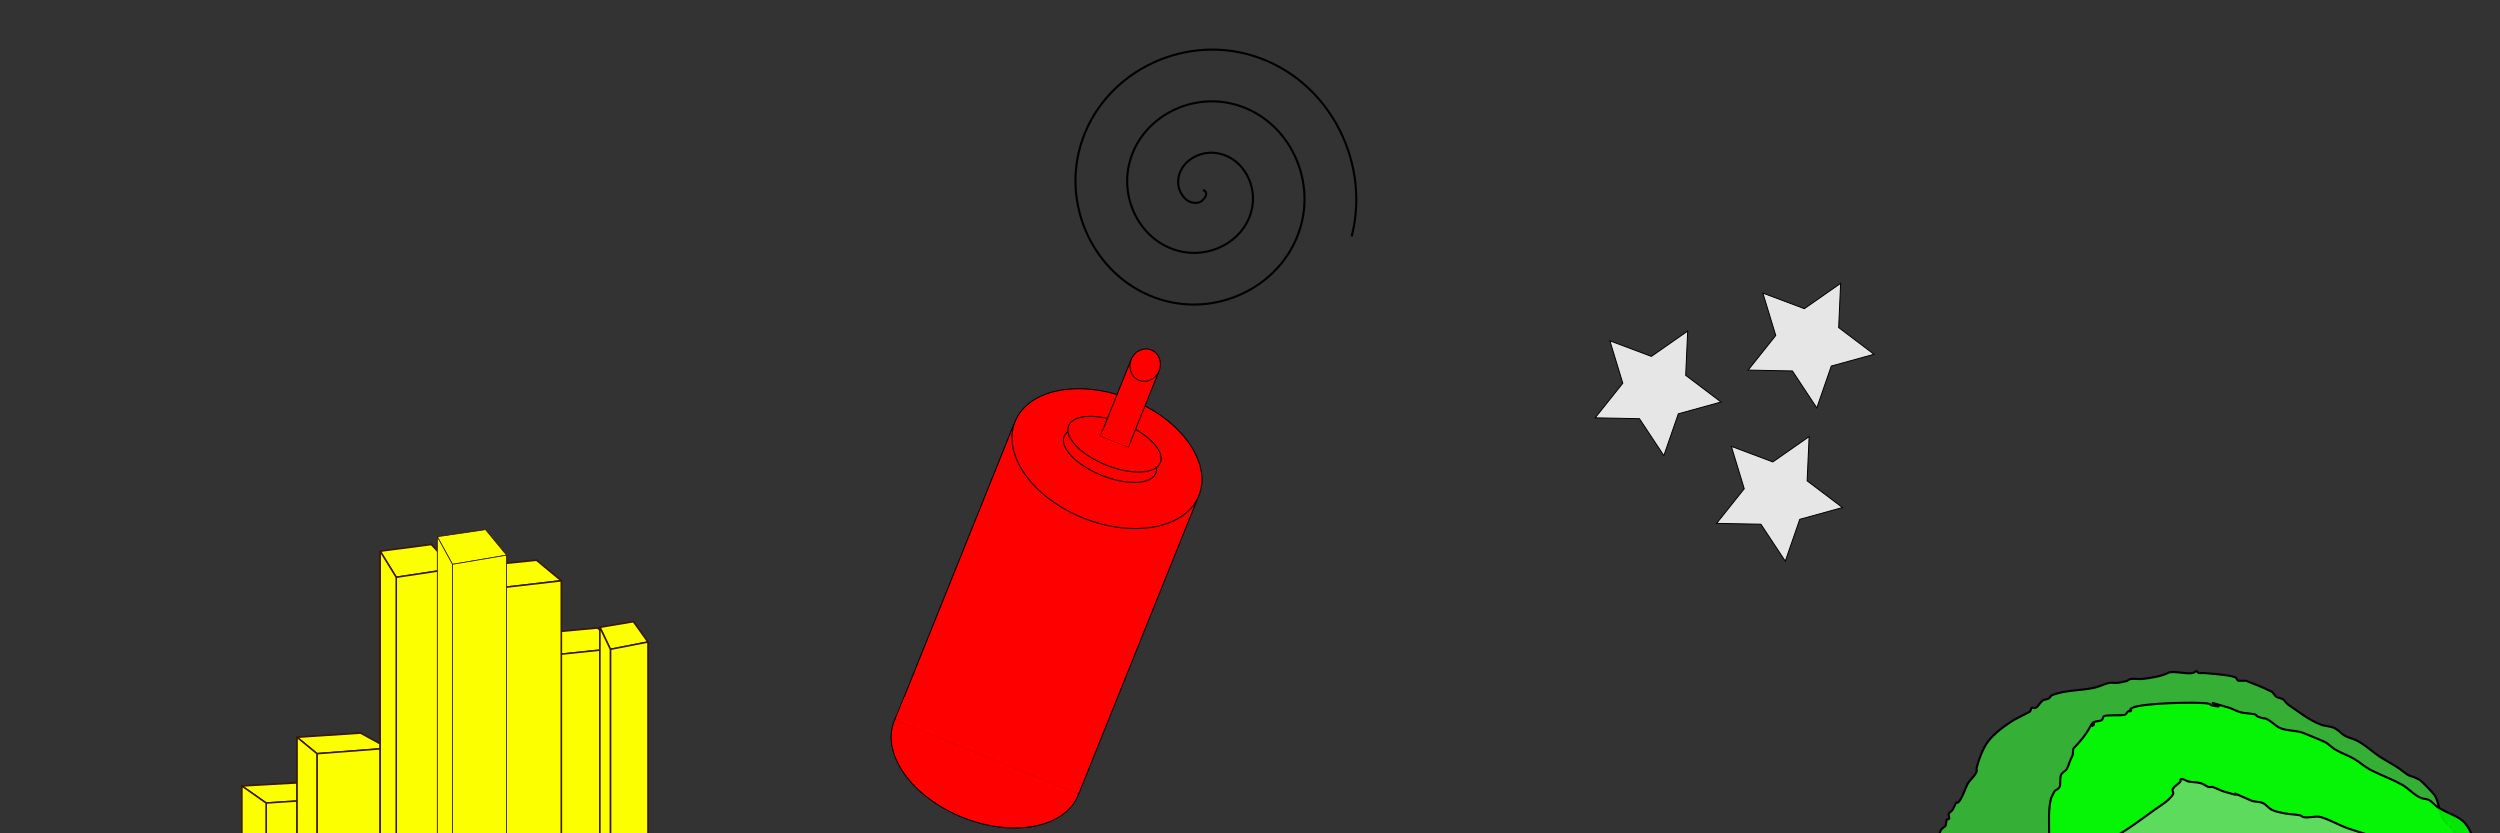<?xml version="1.0" encoding="UTF-8" standalone="no"?>
<!-- Created with Inkscape (http://www.inkscape.org/) -->

<svg
   width="1200"
   height="400"
   viewBox="0 0 317.5 105.833"
   version="1.1"
   id="svg1"
   inkscape:version="1.3.2 (091e20ef0f, 2023-11-25)"
   sodipodi:docname="background.svg"
   xmlns:inkscape="http://www.inkscape.org/namespaces/inkscape"
   xmlns:sodipodi="http://sodipodi.sourceforge.net/DTD/sodipodi-0.dtd"
   xmlns="http://www.w3.org/2000/svg"
   xmlns:svg="http://www.w3.org/2000/svg">
  <rect x="0" y="0" width="317.5" height="105.833" fill="#333333" stroke="none"/>
  <sodipodi:namedview
     id="namedview1"
     pagecolor="#ffffff"
     bordercolor="#000000"
     borderopacity="0.25"
     inkscape:showpageshadow="2"
     inkscape:pageopacity="0.0"
     inkscape:pagecheckerboard="0"
     inkscape:deskcolor="#d1d1d1"
     inkscape:document-units="mm"
     inkscape:zoom="1.1171296"
     inkscape:cx="526.34894"
     inkscape:cy="302.56113"
     inkscape:window-width="2560"
     inkscape:window-height="1555"
     inkscape:window-x="0"
     inkscape:window-y="0"
     inkscape:window-maximized="1"
     inkscape:current-layer="layer1" />
  <defs
     id="defs1">
    <inkscape:perspective
       sodipodi:type="inkscape:persp3d"
       inkscape:vp_x="0.27754899 : -8.2302291 : 1"
       inkscape:vp_y="0 : 1000 : 0"
       inkscape:vp_z="317.77715 : -8.2302291 : 1"
       inkscape:persp3d-origin="159.02735 : -25.869117 : 1"
       id="perspective9" />
    <inkscape:perspective
       sodipodi:type="inkscape:persp3d"
       inkscape:vp_x="8.7330469 : 21.463201 : 1"
       inkscape:vp_y="0 : 1646.1464 : 0"
       inkscape:vp_z="303.66021 : 21.463201 : 1"
       inkscape:persp3d-origin="156.19663 : -7.5729941 : 1"
       id="perspective9-7" />
    <inkscape:perspective
       sodipodi:type="inkscape:persp3d"
       inkscape:vp_x="51.256009 : 44.630096 : 1"
       inkscape:vp_y="0 : 2050.6313 : 0"
       inkscape:vp_z="279.50781 : 44.630096 : 1"
       inkscape:persp3d-origin="165.38191 : 8.4592419 : 1"
       id="perspective9-7-4" />
    <inkscape:perspective
       sodipodi:type="inkscape:persp3d"
       inkscape:vp_x="33.722607 : 59.463606 : 1"
       inkscape:vp_y="0 : 2518.085 : 0"
       inkscape:vp_z="229.02918 : 59.463606 : 1"
       inkscape:persp3d-origin="131.37589 : 15.047413 : 1"
       id="perspective9-7-4-2" />
    <inkscape:perspective
       sodipodi:type="inkscape:persp3d"
       inkscape:vp_x="41.817061 : 62.696866 : 1"
       inkscape:vp_y="0 : 2666.7299 : 0"
       inkscape:vp_z="225.92582 : 62.696866 : 1"
       inkscape:persp3d-origin="133.87145 : 15.658722 : 1"
       id="perspective9-7-4-2-9" />
    <inkscape:perspective
       sodipodi:type="inkscape:persp3d"
       inkscape:vp_x="44.698838 : 54.097566 : 1"
       inkscape:vp_y="0 : 2145.7348 : 0"
       inkscape:vp_z="262.09527 : 54.097566 : 1"
       inkscape:persp3d-origin="153.39705 : 16.249219 : 1"
       id="perspective9-7-4-7" />
    <inkscape:perspective
       sodipodi:type="inkscape:persp3d"
       inkscape:vp_x="19.651859 : 27.080446 : 1"
       inkscape:vp_y="0 : 1585.5223 : 0"
       inkscape:vp_z="262.07958 : 27.080446 : 1"
       inkscape:persp3d-origin="140.86571 : -0.88640708 : 1"
       id="perspective9-7-5" />
    <inkscape:perspective
       sodipodi:type="inkscape:persp3d"
       inkscape:vp_x="66.651616 : 46.111976 : 1"
       inkscape:vp_y="0 : 2125.32 : 0"
       inkscape:vp_z="194.56655 : 46.111976 : 1"
       inkscape:persp3d-origin="130.60908 : 8.6237299 : 1"
       id="perspective9-7-4-7-6" />
  </defs>
  <g
     inkscape:label="Layer 1"
     inkscape:groupmode="layer"
     id="layer1">
    <path
       style="fill:#36c136;fill-opacity:0.876;stroke:#000000;stroke-width:0.27;stroke-linejoin:bevel;stroke-dasharray:none;stroke-opacity:1;paint-order:markers fill stroke"
       d="m 314.012,111.244 c -0.677,-3.544 -0.154,-2.514 -2.686,-6.111 -0.252,-0.358 -0.67,-0.577 -0.93,-0.93 -0.708,-0.963 -0.586,-2.367 -1.253,-3.283 -0.143,-0.197 -1.546,-1.733 -1.957,-1.938 -1.254,-0.627 -1.009,-0.227 -1.951,-0.98 -1.104,-0.881 -2.396,-1.421 -3.517,-2.265 -0.842,-0.633 -1.506,-1.24 -2.496,-1.727 -0.453,-0.223 -0.969,-0.312 -1.409,-0.56 -0.433,-0.243 -0.756,-0.652 -1.186,-0.9 -0.634,-0.366 -1.256,-0.276 -1.924,-0.54 -1.591,-0.628 -2.754,-1.619 -4.111,-2.523 -0.261,-0.174 -0.431,-0.571 -0.711,-0.711 -0.223,-0.112 -0.487,-0.125 -0.711,-0.237 -0.283,-0.142 -0.425,-0.566 -0.709,-0.708 -1.043,-0.521 -2.126,-0.959 -3.216,-1.372 -0.05,-0.019 -0.902,0.018 -0.958,0 -0.203,-0.068 -0.246,-0.394 -0.45,-0.46 -1.024,-0.332 -2.995,-0.426 -3.9,-0.525 -0.175,-0.019 -0.615,0.038 -0.727,0 -0.106,-0.036 -0.123,-0.239 -0.235,-0.24 -0.175,-0.001 -0.301,0.193 -0.471,0.235 -0.784,0.195 -2.584,-0.338 -3.192,0 -0.771,0.428 -2.377,0.669 -3.275,0.76 -0.467,0.048 -0.942,-0.062 -1.407,0 -0.19,0.025 -0.343,0.171 -0.514,0.257 -0.402,0.08 -0.798,0.197 -1.206,0.241 -0.344,0.037 -0.699,-0.071 -1.038,0 -0.638,0.134 -1.222,0.467 -1.859,0.61 -1.756,0.394 -3.704,0.275 -5.401,0.947 -0.189,0.075 -0.248,0.343 -0.431,0.431 -0.229,0.11 -0.505,0.107 -0.723,0.237 -0.386,0.23 -0.552,0.753 -0.954,0.954 -0.141,0.071 -0.342,-0.088 -0.474,0 -0.147,0.098 -0.098,0.364 -0.237,0.474 -0.005,0.004 -1.997,1.029 -2.041,1.057 -1.127,0.717 -2.462,1.657 -3.282,2.749 -0.646,0.861 -1.173,2.289 -1.437,3.319 -0.038,0.15 0.049,0.317 0,0.464 -0.221,0.658 -0.883,1.056 -1.183,1.657 -0.299,0.598 -0.657,1.785 -1.166,2.294 -0.056,0.056 -0.18,-0.056 -0.236,0 -0.002,0.002 -0.472,0.944 -0.474,0.946 -0.134,0.179 -0.374,0.274 -0.474,0.474 -0.103,0.207 0.163,0.53 0,0.693 -0.052,0.052 -0.17,-0.053 -0.219,0 -0.146,0.157 -0.102,0.731 -0.222,0.87 -0.097,0.112 -0.475,0.325 -0.603,0.576 -0.102,0.199 -0.239,0.895 -0.336,1.088 -0.13,0.258 -0.654,0.654 -0.883,0.883"
       id="path39" />
    <g
       sodipodi:type="inkscape:box3d"
       id="g9"
       style="fill:#fcff00;fill-opacity:1;stroke:#381800;stroke-width:0.2;stroke-dasharray:none;stroke-opacity:1"
       inkscape:perspectiveID="#perspective9"
       inkscape:corner0="5.7069697 : -0.045306832 : 0 : 1"
       inkscape:corner7="4.8830566 : -0.32817452 : 0.25 : 1">
      <path
         sodipodi:type="inkscape:box3dside"
         id="path14"
         style="fill:#fcff00;fill-opacity:1;fill-rule:evenodd;stroke:#381800;stroke-width:0.2;stroke-linejoin:round;stroke-dasharray:none;stroke-opacity:1"
         inkscape:box3dsidetype="11"
         d="m 34.506,123.111 4.598,1.215 v 46.122 l -4.598,-6.678 z"
         points="39.104,124.327 39.104,170.449 34.506,163.771 34.506,123.111 " />
      <path
         sodipodi:type="inkscape:box3dside"
         id="path9"
         style="fill:#fcff00;fill-opacity:1;fill-rule:evenodd;stroke:#381800;stroke-width:0.2;stroke-linejoin:round;stroke-dasharray:none;stroke-opacity:1"
         inkscape:box3dsidetype="6"
         d="m 23.947,123.449 v 42.175 l 10.559,-1.853 v -40.66 z"
         points="23.947,165.624 34.506,163.771 34.506,123.111 23.947,123.449 " />
      <path
         sodipodi:type="inkscape:box3dside"
         id="path13"
         style="fill:#fcff00;fill-opacity:1;fill-rule:evenodd;stroke:#381800;stroke-width:0.2;stroke-linejoin:round;stroke-dasharray:none;stroke-opacity:1"
         inkscape:box3dsidetype="13"
         d="m 23.947,165.624 3.315,7.221 11.842,-2.396 -4.598,-6.678 z"
         points="27.262,172.845 39.104,170.449 34.506,163.771 23.947,165.624 " />
      <path
         sodipodi:type="inkscape:box3dside"
         id="path10"
         style="fill:#fcff00;fill-opacity:1;fill-rule:evenodd;stroke:#381800;stroke-width:0.2;stroke-linejoin:round;stroke-dasharray:none;stroke-opacity:1"
         inkscape:box3dsidetype="5"
         d="m 23.947,123.449 3.315,1.314 11.842,-0.436 -4.598,-1.215 z"
         points="27.262,124.763 39.104,124.327 34.506,123.111 23.947,123.449 " />
      <path
         sodipodi:type="inkscape:box3dside"
         id="path12"
         style="fill:#fcff00;fill-opacity:1;fill-rule:evenodd;stroke:#381800;stroke-width:0.2;stroke-linejoin:round;stroke-dasharray:none;stroke-opacity:1"
         inkscape:box3dsidetype="14"
         d="m 27.262,124.763 v 48.082 l 11.842,-2.396 v -46.122 z"
         points="27.262,172.845 39.104,170.449 39.104,124.327 27.262,124.763 " />
      <path
         sodipodi:type="inkscape:box3dside"
         id="path11"
         style="fill:#fcff00;fill-opacity:1;fill-rule:evenodd;stroke:#381800;stroke-width:0.2;stroke-linejoin:round;stroke-dasharray:none;stroke-opacity:1"
         inkscape:box3dsidetype="3"
         d="m 23.947,123.449 3.315,1.314 v 48.082 l -3.315,-7.221 z"
         points="27.262,124.763 27.262,172.845 23.947,165.624 23.947,123.449 " />
    </g>
    <g
       sodipodi:type="inkscape:box3d"
       id="g9-4"
       style="fill:#fcff00;fill-opacity:1;stroke:#381800;stroke-width:0.2;stroke-dasharray:none;stroke-opacity:1"
       inkscape:perspectiveID="#perspective9-7"
       inkscape:corner0="5.7069697 : -0.32817452 : 0 : 1"
       inkscape:corner7="4.8830566 : -0.045306832 : 0.25 : 1">
      <path
         sodipodi:type="inkscape:box3dside"
         id="path14-9"
         style="fill:#fcff00;fill-opacity:1;fill-rule:evenodd;stroke:#381800;stroke-width:0.2;stroke-linejoin:round;stroke-dasharray:none;stroke-opacity:1"
         inkscape:box3dsidetype="11"
         d="m 40.528,166.196 4.271,10.992 v -75.923 l -4.271,-2.001 z"
         points="44.799,177.188 44.799,101.265 40.528,99.264 40.528,166.196 " />
      <path
         sodipodi:type="inkscape:box3dside"
         id="path9-9"
         style="fill:#fcff00;fill-opacity:1;fill-rule:evenodd;stroke:#381800;stroke-width:0.2;stroke-linejoin:round;stroke-dasharray:none;stroke-opacity:1"
         inkscape:box3dsidetype="6"
         d="M 30.72,169.246 V 99.819 l 9.808,-0.555 v 66.932 z"
         points="30.72,99.819 40.528,99.264 40.528,166.196 30.72,169.246 " />
      <path
         sodipodi:type="inkscape:box3dside"
         id="path10-3"
         style="fill:#fcff00;fill-opacity:1;fill-rule:evenodd;stroke:#381800;stroke-width:0.2;stroke-linejoin:round;stroke-dasharray:none;stroke-opacity:1"
         inkscape:box3dsidetype="5"
         d="m 30.72,169.246 3.079,11.887 11,-3.944 -4.271,-10.992 z"
         points="33.799,181.133 44.799,177.188 40.528,166.196 30.72,169.246 " />
      <path
         sodipodi:type="inkscape:box3dside"
         id="path13-2"
         style="fill:#fcff00;fill-opacity:1;fill-rule:evenodd;stroke:#381800;stroke-width:0.2;stroke-linejoin:round;stroke-dasharray:none;stroke-opacity:1"
         inkscape:box3dsidetype="13"
         d="m 30.72,99.819 3.079,2.164 11,-0.718 -4.271,-2.001 z"
         points="33.799,101.983 44.799,101.265 40.528,99.264 30.72,99.819 " />
      <path
         sodipodi:type="inkscape:box3dside"
         id="path12-6"
         style="fill:#fcff00;fill-opacity:1;fill-rule:evenodd;stroke:#381800;stroke-width:0.2;stroke-linejoin:round;stroke-dasharray:none;stroke-opacity:1"
         inkscape:box3dsidetype="14"
         d="m 33.799,181.133 v -79.15 l 11,-0.718 v 75.923 z"
         points="33.799,101.983 44.799,101.265 44.799,177.188 33.799,181.133 " />
      <path
         sodipodi:type="inkscape:box3dside"
         id="path11-6"
         style="fill:#fcff00;fill-opacity:1;fill-rule:evenodd;stroke:#381800;stroke-width:0.2;stroke-linejoin:round;stroke-dasharray:none;stroke-opacity:1"
         inkscape:box3dsidetype="3"
         d="m 30.72,169.246 3.079,11.887 v -79.15 l -3.079,-2.164 z"
         points="33.799,181.133 33.799,101.983 30.72,99.819 30.72,169.246 " />
    </g>
    <g
       sodipodi:type="inkscape:box3d"
       id="g9-4-8"
       style="fill:#fcff00;fill-opacity:1;stroke:#381800;stroke-width:0.2;stroke-dasharray:none;stroke-opacity:1"
       inkscape:perspectiveID="#perspective9-7-5"
       inkscape:corner0="5.7069697 : -0.32817452 : 0 : 1"
       inkscape:corner7="4.8830566 : -0.045306832 : 0.25 : 1">
      <path
         sodipodi:type="inkscape:box3dside"
         id="path14-9-3"
         style="fill:#fcff00;fill-opacity:1;fill-rule:evenodd;stroke:#381800;stroke-width:0.2;stroke-linejoin:round;stroke-dasharray:none;stroke-opacity:1"
         inkscape:box3dsidetype="11"
         d="m 45.787,157.565 3.511,10.588 V 95.026 l -3.511,-1.927 z"
         points="49.298,168.153 49.298,95.026 45.787,93.098 45.787,157.565 " />
      <path
         sodipodi:type="inkscape:box3dside"
         id="path9-9-1"
         style="fill:#fcff00;fill-opacity:1;fill-rule:evenodd;stroke:#381800;stroke-width:0.2;stroke-linejoin:round;stroke-dasharray:none;stroke-opacity:1"
         inkscape:box3dsidetype="6"
         d="M 37.725,160.503 V 93.633 l 8.062,-0.535 V 157.565 Z"
         points="37.725,93.633 45.787,93.098 45.787,157.565 37.725,160.503 " />
      <path
         sodipodi:type="inkscape:box3dside"
         id="path10-3-8"
         style="fill:#fcff00;fill-opacity:1;fill-rule:evenodd;stroke:#381800;stroke-width:0.2;stroke-linejoin:round;stroke-dasharray:none;stroke-opacity:1"
         inkscape:box3dsidetype="5"
         d="m 37.725,160.503 2.531,11.449 9.042,-3.799 -3.511,-10.588 z"
         points="40.256,171.952 49.298,168.153 45.787,157.565 37.725,160.503 " />
      <path
         sodipodi:type="inkscape:box3dside"
         id="path13-2-2"
         style="fill:#fcff00;fill-opacity:1;fill-rule:evenodd;stroke:#381800;stroke-width:0.2;stroke-linejoin:round;stroke-dasharray:none;stroke-opacity:1"
         inkscape:box3dsidetype="13"
         d="m 37.725,93.633 2.531,2.084 9.042,-0.692 -3.511,-1.927 z"
         points="40.256,95.717 49.298,95.026 45.787,93.098 37.725,93.633 " />
      <path
         sodipodi:type="inkscape:box3dside"
         id="path12-6-7"
         style="fill:#fcff00;fill-opacity:1;fill-rule:evenodd;stroke:#381800;stroke-width:0.2;stroke-linejoin:round;stroke-dasharray:none;stroke-opacity:1"
         inkscape:box3dsidetype="14"
         d="M 40.256,171.952 V 95.717 l 9.042,-0.692 v 73.127 z"
         points="40.256,95.717 49.298,95.026 49.298,168.153 40.256,171.952 " />
      <path
         sodipodi:type="inkscape:box3dside"
         id="path11-6-0"
         style="fill:#fcff00;fill-opacity:1;fill-rule:evenodd;stroke:#381800;stroke-width:0.2;stroke-linejoin:round;stroke-dasharray:none;stroke-opacity:1"
         inkscape:box3dsidetype="3"
         d="m 37.725,160.503 2.531,11.449 V 95.717 L 37.725,93.633 Z"
         points="40.256,171.952 40.256,95.717 37.725,93.633 37.725,160.503 " />
    </g>
    <g
       sodipodi:type="inkscape:box3d"
       id="g9-4-9"
       style="fill:#fcff00;fill-opacity:1;stroke:#381800;stroke-width:0.2;stroke-dasharray:none;stroke-opacity:1"
       inkscape:perspectiveID="#perspective9-7-4"
       inkscape:corner0="5.7069697 : -0.32817452 : 0 : 1"
       inkscape:corner7="4.8830566 : -0.045306832 : 0.25 : 1">
      <path
         sodipodi:type="inkscape:box3dside"
         id="path14-9-6"
         style="fill:#fcff00;fill-opacity:1;fill-rule:evenodd;stroke:#381800;stroke-width:0.2;stroke-linejoin:round;stroke-dasharray:none;stroke-opacity:1"
         inkscape:box3dsidetype="11"
         d="m 75.863,163.135 3.306,13.693 V 82.25 L 75.863,79.757 Z"
         points="79.168,176.828 79.168,82.25 75.863,79.757 75.863,163.135 " />
      <path
         sodipodi:type="inkscape:box3dside"
         id="path9-9-0"
         style="fill:#fcff00;fill-opacity:1;fill-rule:evenodd;stroke:#381800;stroke-width:0.2;stroke-linejoin:round;stroke-dasharray:none;stroke-opacity:1"
         inkscape:box3dsidetype="6"
         d="M 68.272,166.934 V 80.449 l 7.591,-0.692 v 83.378 z"
         points="68.272,80.449 75.863,79.757 75.863,163.135 68.272,166.934 " />
      <path
         sodipodi:type="inkscape:box3dside"
         id="path10-3-9"
         style="fill:#fcff00;fill-opacity:1;fill-rule:evenodd;stroke:#381800;stroke-width:0.2;stroke-linejoin:round;stroke-dasharray:none;stroke-opacity:1"
         inkscape:box3dsidetype="5"
         d="m 68.272,166.934 2.383,14.807 8.513,-4.913 -3.306,-13.693 z"
         points="70.655,181.742 79.168,176.828 75.863,163.135 68.272,166.934 " />
      <path
         sodipodi:type="inkscape:box3dside"
         id="path13-2-9"
         style="fill:#fcff00;fill-opacity:1;fill-rule:evenodd;stroke:#381800;stroke-width:0.2;stroke-linejoin:round;stroke-dasharray:none;stroke-opacity:1"
         inkscape:box3dsidetype="13"
         d="m 68.272,80.449 2.383,2.695 8.513,-0.894 -3.306,-2.493 z"
         points="70.655,83.144 79.168,82.25 75.863,79.757 68.272,80.449 " />
      <path
         sodipodi:type="inkscape:box3dside"
         id="path12-6-5"
         style="fill:#fcff00;fill-opacity:1;fill-rule:evenodd;stroke:#381800;stroke-width:0.2;stroke-linejoin:round;stroke-dasharray:none;stroke-opacity:1"
         inkscape:box3dsidetype="14"
         d="M 70.655,181.742 V 83.144 l 8.513,-0.894 v 94.579 z"
         points="70.655,83.144 79.168,82.25 79.168,176.828 70.655,181.742 " />
      <path
         sodipodi:type="inkscape:box3dside"
         id="path11-6-1"
         style="fill:#fcff00;fill-opacity:1;fill-rule:evenodd;stroke:#381800;stroke-width:0.2;stroke-linejoin:round;stroke-dasharray:none;stroke-opacity:1"
         inkscape:box3dsidetype="3"
         d="m 68.272,166.934 2.383,14.807 V 83.144 l -2.383,-2.695 z"
         points="70.655,181.742 70.655,83.144 68.272,80.449 68.272,166.934 " />
    </g>
    <g
       sodipodi:type="inkscape:box3d"
       id="g9-4-9-01"
       style="fill:#fcff00;fill-opacity:1;stroke:#381800;stroke-width:0.2;stroke-dasharray:none;stroke-opacity:1"
       inkscape:perspectiveID="#perspective9-7-4-7"
       inkscape:corner0="5.7069697 : -0.32817452 : 0 : 1"
       inkscape:corner7="4.8830566 : -0.045306832 : 0.25 : 1">
      <path
         sodipodi:type="inkscape:box3dside"
         id="path14-9-6-4"
         style="fill:#fcff00;fill-opacity:1;fill-rule:evenodd;stroke:#381800;stroke-width:0.2;stroke-linejoin:round;stroke-dasharray:none;stroke-opacity:1"
         inkscape:box3dsidetype="11"
         d="m 68.135,158.395 3.148,14.329 V 73.758 L 68.135,71.15 Z"
         points="71.284,172.723 71.284,73.758 68.135,71.15 68.135,158.395 " />
      <path
         sodipodi:type="inkscape:box3dside"
         id="path9-9-0-3"
         style="fill:#fcff00;fill-opacity:1;fill-rule:evenodd;stroke:#381800;stroke-width:0.2;stroke-linejoin:round;stroke-dasharray:none;stroke-opacity:1"
         inkscape:box3dsidetype="6"
         d="M 60.905,162.37 V 71.874 l 7.23,-0.724 v 87.245 z"
         points="60.905,71.874 68.135,71.15 68.135,158.395 60.905,162.37 " />
      <path
         sodipodi:type="inkscape:box3dside"
         id="path10-3-9-5"
         style="fill:#fcff00;fill-opacity:1;fill-rule:evenodd;stroke:#381800;stroke-width:0.2;stroke-linejoin:round;stroke-dasharray:none;stroke-opacity:1"
         inkscape:box3dsidetype="5"
         d="m 60.905,162.37 2.27,15.494 8.109,-5.141 -3.148,-14.329 z"
         points="63.175,177.865 71.284,172.723 68.135,158.395 60.905,162.37 " />
      <path
         sodipodi:type="inkscape:box3dside"
         id="path13-2-9-9"
         style="fill:#fcff00;fill-opacity:1;fill-rule:evenodd;stroke:#381800;stroke-width:0.2;stroke-linejoin:round;stroke-dasharray:none;stroke-opacity:1"
         inkscape:box3dsidetype="13"
         d="m 60.905,71.874 2.27,2.82 8.109,-0.936 -3.148,-2.608 z"
         points="63.175,74.694 71.284,73.758 68.135,71.15 60.905,71.874 " />
      <path
         sodipodi:type="inkscape:box3dside"
         id="path12-6-5-4"
         style="fill:#fcff00;fill-opacity:1;fill-rule:evenodd;stroke:#381800;stroke-width:0.2;stroke-linejoin:round;stroke-dasharray:none;stroke-opacity:1"
         inkscape:box3dsidetype="14"
         d="M 63.175,177.865 V 74.694 l 8.109,-0.936 v 98.965 z"
         points="63.175,74.694 71.284,73.758 71.284,172.723 63.175,177.865 " />
      <path
         sodipodi:type="inkscape:box3dside"
         id="path11-6-1-3"
         style="fill:#fcff00;fill-opacity:1;fill-rule:evenodd;stroke:#381800;stroke-width:0.2;stroke-linejoin:round;stroke-dasharray:none;stroke-opacity:1"
         inkscape:box3dsidetype="3"
         d="m 60.905,162.37 2.27,15.494 V 74.694 L 60.905,71.874 Z"
         points="63.175,177.865 63.175,74.694 60.905,71.874 60.905,162.37 " />
    </g>
    <g
       sodipodi:type="inkscape:box3d"
       id="g9-4-9-01-1"
       style="fill:#fcff00;fill-opacity:1;stroke:#381800;stroke-width:0.2;stroke-dasharray:none;stroke-opacity:1"
       inkscape:perspectiveID="#perspective9-7-4-7-6"
       inkscape:corner0="5.7069697 : -0.32817452 : 0 : 1"
       inkscape:corner7="4.8830566 : -0.045306832 : 0.25 : 1">
      <path
         sodipodi:type="inkscape:box3dside"
         id="path14-9-6-4-7"
         style="fill:#fcff00;fill-opacity:1;fill-rule:evenodd;stroke:#381800;stroke-width:0.2;stroke-linejoin:round;stroke-dasharray:none;stroke-opacity:1"
         inkscape:box3dsidetype="11"
         d="m 80.441,165.366 1.853,14.192 V 81.534 L 80.441,78.951 Z"
         points="82.294,179.558 82.294,81.534 80.441,78.951 80.441,165.366 " />
      <path
         sodipodi:type="inkscape:box3dside"
         id="path9-9-0-3-8"
         style="fill:#fcff00;fill-opacity:1;fill-rule:evenodd;stroke:#381800;stroke-width:0.2;stroke-linejoin:round;stroke-dasharray:none;stroke-opacity:1"
         inkscape:box3dsidetype="6"
         d="M 76.187,169.304 V 79.668 l 4.254,-0.717 v 86.415 z"
         points="76.187,79.668 80.441,78.951 80.441,165.366 76.187,169.304 " />
      <path
         sodipodi:type="inkscape:box3dside"
         id="path10-3-9-5-8"
         style="fill:#fcff00;fill-opacity:1;fill-rule:evenodd;stroke:#381800;stroke-width:0.2;stroke-linejoin:round;stroke-dasharray:none;stroke-opacity:1"
         inkscape:box3dsidetype="5"
         d="m 76.187,169.304 1.335,15.347 4.771,-5.092 -1.853,-14.192 z"
         points="77.523,184.65 82.294,179.558 80.441,165.366 76.187,169.304 " />
      <path
         sodipodi:type="inkscape:box3dside"
         id="path13-2-9-9-6"
         style="fill:#fcff00;fill-opacity:1;fill-rule:evenodd;stroke:#381800;stroke-width:0.2;stroke-linejoin:round;stroke-dasharray:none;stroke-opacity:1"
         inkscape:box3dsidetype="13"
         d="m 76.187,79.668 1.335,2.793 4.771,-0.927 -1.853,-2.583 z"
         points="77.523,82.461 82.294,81.534 80.441,78.951 76.187,79.668 " />
      <path
         sodipodi:type="inkscape:box3dside"
         id="path12-6-5-4-7"
         style="fill:#fcff00;fill-opacity:1;fill-rule:evenodd;stroke:#381800;stroke-width:0.2;stroke-linejoin:round;stroke-dasharray:none;stroke-opacity:1"
         inkscape:box3dsidetype="14"
         d="M 77.523,184.65 V 82.461 l 4.771,-0.927 v 98.024 z"
         points="77.523,82.461 82.294,81.534 82.294,179.558 77.523,184.65 " />
      <path
         sodipodi:type="inkscape:box3dside"
         id="path11-6-1-3-7"
         style="fill:#fcff00;fill-opacity:1;fill-rule:evenodd;stroke:#381800;stroke-width:0.2;stroke-linejoin:round;stroke-dasharray:none;stroke-opacity:1"
         inkscape:box3dsidetype="3"
         d="m 76.187,169.304 1.335,15.347 V 82.461 l -1.335,-2.793 z"
         points="77.523,184.65 77.523,82.461 76.187,79.668 76.187,169.304 " />
    </g>
    <g
       sodipodi:type="inkscape:box3d"
       id="g9-4-9-0"
       style="fill:#fcff00;fill-opacity:1;stroke:#381800;stroke-width:0.2;stroke-dasharray:none;stroke-opacity:1"
       inkscape:perspectiveID="#perspective9-7-4-2"
       inkscape:corner0="5.7069697 : -0.32817452 : 0 : 1"
       inkscape:corner7="4.8830566 : -0.045306832 : 0.25 : 1">
      <path
         sodipodi:type="inkscape:box3dside"
         id="path14-9-6-7"
         style="fill:#fcff00;fill-opacity:1;fill-rule:evenodd;stroke:#381800;stroke-width:0.2;stroke-linejoin:round;stroke-dasharray:none;stroke-opacity:1"
         inkscape:box3dsidetype="11"
         d="m 54.778,171.537 2.829,16.815 V 72.214 l -2.829,-3.061 z"
         points="57.606,188.352 57.606,72.214 54.778,69.153 54.778,171.537 " />
      <path
         sodipodi:type="inkscape:box3dside"
         id="path9-9-0-6"
         style="fill:#fcff00;fill-opacity:1;fill-rule:evenodd;stroke:#381800;stroke-width:0.2;stroke-linejoin:round;stroke-dasharray:none;stroke-opacity:1"
         inkscape:box3dsidetype="6"
         d="M 48.282,176.203 V 70.002 l 6.495,-0.849 V 171.537 Z"
         points="48.282,70.002 54.778,69.153 54.778,171.537 48.282,176.203 " />
      <path
         sodipodi:type="inkscape:box3dside"
         id="path10-3-9-7"
         style="fill:#fcff00;fill-opacity:1;fill-rule:evenodd;stroke:#381800;stroke-width:0.2;stroke-linejoin:round;stroke-dasharray:none;stroke-opacity:1"
         inkscape:box3dsidetype="5"
         d="m 48.282,176.203 2.039,18.183 7.285,-6.034 -2.829,-16.815 z"
         points="50.322,194.386 57.606,188.352 54.778,171.537 48.282,176.203 " />
      <path
         sodipodi:type="inkscape:box3dside"
         id="path13-2-9-4"
         style="fill:#fcff00;fill-opacity:1;fill-rule:evenodd;stroke:#381800;stroke-width:0.2;stroke-linejoin:round;stroke-dasharray:none;stroke-opacity:1"
         inkscape:box3dsidetype="13"
         d="m 48.282,70.002 2.039,3.31 7.285,-1.098 -2.829,-3.061 z"
         points="50.322,73.312 57.606,72.214 54.778,69.153 48.282,70.002 " />
      <path
         sodipodi:type="inkscape:box3dside"
         id="path12-6-5-3"
         style="fill:#fcff00;fill-opacity:1;fill-rule:evenodd;stroke:#381800;stroke-width:0.2;stroke-linejoin:round;stroke-dasharray:none;stroke-opacity:1"
         inkscape:box3dsidetype="14"
         d="M 50.322,194.386 V 73.312 l 7.285,-1.098 V 188.352 Z"
         points="50.322,73.312 57.606,72.214 57.606,188.352 50.322,194.386 " />
      <path
         sodipodi:type="inkscape:box3dside"
         id="path11-6-1-1"
         style="fill:#fcff00;fill-opacity:1;fill-rule:evenodd;stroke:#381800;stroke-width:0.2;stroke-linejoin:round;stroke-dasharray:none;stroke-opacity:1"
         inkscape:box3dsidetype="3"
         d="m 48.282,176.203 2.039,18.183 V 73.312 l -2.039,-3.31 z"
         points="50.322,194.386 50.322,73.312 48.282,70.002 48.282,176.203 " />
    </g>
    <g
       sodipodi:type="inkscape:box3d"
       id="g9-4-9-0-3"
       style="fill:#fcff00;fill-opacity:1;stroke:#381800;stroke-width:0.1;stroke-dasharray:none;stroke-opacity:1"
       inkscape:perspectiveID="#perspective9-7-4-2-9"
       inkscape:corner0="5.7069697 : -0.32817452 : 0 : 1"
       inkscape:corner7="4.8830566 : -0.045306832 : 0.25 : 1">
      <path
         sodipodi:type="inkscape:box3dside"
         id="path14-9-6-7-6"
         style="fill:#fcff00;fill-opacity:1;fill-rule:evenodd;stroke:#381800;stroke-width:0.1;stroke-linejoin:round;stroke-dasharray:none;stroke-opacity:1"
         inkscape:box3dsidetype="11"
         d="m 61.665,175.693 2.666,17.808 V 70.506 l -2.666,-3.241 z"
         points="64.331,193.5 64.331,70.506 61.665,67.265 61.665,175.693 " />
      <path
         sodipodi:type="inkscape:box3dside"
         id="path9-9-0-6-4"
         style="fill:#fcff00;fill-opacity:1;fill-rule:evenodd;stroke:#381800;stroke-width:0.1;stroke-linejoin:round;stroke-dasharray:none;stroke-opacity:1"
         inkscape:box3dsidetype="6"
         d="M 55.542,180.634 V 68.164 l 6.123,-0.899 V 175.693 Z"
         points="55.542,68.164 61.665,67.265 61.665,175.693 55.542,180.634 " />
      <path
         sodipodi:type="inkscape:box3dside"
         id="path10-3-9-7-9"
         style="fill:#fcff00;fill-opacity:1;fill-rule:evenodd;stroke:#381800;stroke-width:0.1;stroke-linejoin:round;stroke-dasharray:none;stroke-opacity:1"
         inkscape:box3dsidetype="5"
         d="m 55.542,180.634 1.922,19.256 6.867,-6.39 -2.666,-17.808 z"
         points="57.464,199.89 64.331,193.5 61.665,175.693 55.542,180.634 " />
      <path
         sodipodi:type="inkscape:box3dside"
         id="path13-2-9-4-8"
         style="fill:#fcff00;fill-opacity:1;fill-rule:evenodd;stroke:#381800;stroke-width:0.1;stroke-linejoin:round;stroke-dasharray:none;stroke-opacity:1"
         inkscape:box3dsidetype="13"
         d="m 55.542,68.164 1.922,3.505 6.867,-1.163 -2.666,-3.241 z"
         points="57.464,71.669 64.331,70.506 61.665,67.265 55.542,68.164 " />
      <path
         sodipodi:type="inkscape:box3dside"
         id="path12-6-5-3-4"
         style="fill:#fcff00;fill-opacity:1;fill-rule:evenodd;stroke:#381800;stroke-width:0.1;stroke-linejoin:round;stroke-dasharray:none;stroke-opacity:1"
         inkscape:box3dsidetype="14"
         d="M 57.464,199.89 V 71.669 l 6.867,-1.163 V 193.5 Z"
         points="57.464,71.669 64.331,70.506 64.331,193.5 57.464,199.89 " />
      <path
         sodipodi:type="inkscape:box3dside"
         id="path11-6-1-1-6"
         style="fill:#fcff00;fill-opacity:1;fill-rule:evenodd;stroke:#381800;stroke-width:0.1;stroke-linejoin:round;stroke-dasharray:none;stroke-opacity:1"
         inkscape:box3dsidetype="3"
         d="m 55.542,180.634 1.922,19.256 V 71.669 l -1.922,-3.505 z"
         points="57.464,199.89 57.464,71.669 55.542,68.164 55.542,180.634 " />
    </g>
    <path
       sodipodi:type="star"
       style="fill:#e6e6e6;fill-opacity:1;stroke:#000000;stroke-width:0.476;stroke-dasharray:none;stroke-opacity:1"
       id="path25"
       inkscape:flatsided="false"
       sodipodi:sides="5"
       sodipodi:cx="349.56705"
       sodipodi:cy="61.926285"
       sodipodi:r1="31.957521"
       sodipodi:r2="15.978761"
       sodipodi:arg1="1.4457356"
       sodipodi:arg2="2.0740541"
       inkscape:rounded="0"
       inkscape:randomized="0"
       d="m 353.553,93.634 -11.692,-17.71 -21.218,-0.408 13.23,-16.593 -6.168,-20.306 19.869,7.455 17.406,-12.141 -0.95,21.201 16.926,12.802 -20.457,5.647 z"
       transform="matrix(0.265,0,0,0.265,117.617,33.053)"
       inkscape:transform-center-x="-0.3259181"
       inkscape:transform-center-y="0.49115102" />
    <path
       sodipodi:type="star"
       style="fill:#e6e6e6;fill-opacity:1;stroke:#000000;stroke-width:0.476;stroke-dasharray:none;stroke-opacity:1"
       id="path25-5"
       inkscape:flatsided="false"
       sodipodi:sides="5"
       sodipodi:cx="349.56705"
       sodipodi:cy="61.926285"
       sodipodi:r1="31.957521"
       sodipodi:r2="15.978761"
       sodipodi:arg1="1.4457356"
       sodipodi:arg2="2.0740541"
       inkscape:rounded="0"
       inkscape:randomized="0"
       d="m 353.553,93.634 -11.692,-17.71 -21.218,-0.408 13.23,-16.593 -6.168,-20.306 19.869,7.455 17.406,-12.141 -0.95,21.201 16.926,12.802 -20.457,5.647 z"
       transform="matrix(0.265,0,0,0.265,133.04,46.455)"
       inkscape:transform-center-x="-0.3259181"
       inkscape:transform-center-y="0.49115102" />
    <path
       sodipodi:type="star"
       style="fill:#e6e6e6;fill-opacity:1;stroke:#000000;stroke-width:0.476;stroke-dasharray:none;stroke-opacity:1"
       id="path25-7"
       inkscape:flatsided="false"
       sodipodi:sides="5"
       sodipodi:cx="349.56705"
       sodipodi:cy="61.926285"
       sodipodi:r1="31.957521"
       sodipodi:r2="15.978761"
       sodipodi:arg1="1.4457356"
       sodipodi:arg2="2.0740541"
       inkscape:rounded="0"
       inkscape:randomized="0"
       d="m 353.553,93.634 -11.692,-17.71 -21.218,-0.408 13.23,-16.593 -6.168,-20.306 19.869,7.455 17.406,-12.141 -0.95,21.201 16.926,12.802 -20.457,5.647 z"
       transform="matrix(0.265,0,0,0.265,137.043,26.991)"
       inkscape:transform-center-x="-0.3259181"
       inkscape:transform-center-y="0.49115102" />
    <ellipse
       style="fill:#ff0000;fill-opacity:1;stroke:#000000;stroke-width:0.136;stroke-dasharray:none;stroke-opacity:1"
       id="path26-8"
       cx="152.137"
       cy="42.548"
       rx="12.599"
       ry="8.12"
       transform="rotate(21.922)" />
    <rect
       style="fill:#ff0000;fill-opacity:1;stroke:#000000;stroke-width:0.135;stroke-dasharray:none;stroke-opacity:1;paint-order:markers fill stroke"
       id="rect30"
       width="25.17"
       height="40.376"
       x="139.567"
       y="1.949"
       transform="rotate(21.922)" />
    <ellipse
       style="fill:#ff0000;fill-opacity:1;stroke:#000000;stroke-width:0.136;stroke-dasharray:none;stroke-opacity:1"
       id="path26"
       cx="152.164"
       cy="1.549"
       rx="12.584"
       ry="8.12"
       transform="rotate(21.922)" />
    <rect
       style="fill:#ff0000;fill-opacity:1;stroke:none;stroke-width:0.109;stroke-dasharray:none;stroke-opacity:1;paint-order:markers fill stroke"
       id="rect31"
       width="24.991"
       height="3.208"
       x="139.609"
       y="39.216"
       transform="rotate(21.922)" />
    <ellipse
       style="fill:#ff0000;fill-opacity:1;stroke:#000000;stroke-width:0.022;stroke-dasharray:none;stroke-opacity:1"
       id="path26-8-0"
       cx="151.703"
       cy="-2.066"
       rx="1.607"
       ry="1.618"
       transform="rotate(21.922)" />
    <ellipse
       style="fill:#ff0000;fill-opacity:1;stroke:#000000;stroke-width:0.135;stroke-dasharray:none;stroke-opacity:1;paint-order:markers fill stroke"
       id="path32"
       cx="152.338"
       cy="0.947"
       rx="6.279"
       ry="2.825"
       transform="rotate(21.922)" />
    <ellipse
       style="fill:#ff0000;fill-opacity:1;stroke:#000000;stroke-width:0.135;stroke-dasharray:none;stroke-opacity:1;paint-order:markers fill stroke"
       id="path32-8"
       cx="152.369"
       cy="-0.511"
       rx="6.279"
       ry="2.854"
       transform="rotate(21.922)" />
    <rect
       style="fill:#ff0000;fill-opacity:1;stroke:#000000;stroke-width:0.127;stroke-dasharray:none;stroke-opacity:1;paint-order:markers fill stroke"
       id="rect30-2"
       width="3.83"
       height="10.344"
       x="150.316"
       y="-11.178"
       transform="rotate(21.922)" />
    <ellipse
       style="fill:#ff0000;fill-opacity:1;stroke:#000000;stroke-width:0.127;stroke-dasharray:none;stroke-opacity:1"
       id="path26-0"
       cx="152.233"
       cy="-11.281"
       rx="1.915"
       ry="2.08"
       transform="rotate(21.922)" />
    <rect
       style="fill:#ff0000;fill-opacity:1;stroke:none;stroke-width:0.022;stroke-dasharray:none;stroke-opacity:1;paint-order:markers fill stroke"
       id="rect31-0"
       width="3.803"
       height="0.822"
       x="150.323"
       y="-1.631"
       transform="rotate(21.922)" />
    <path
       sodipodi:type="spiral"
       style="fill:none;fill-rule:evenodd;stroke:#000000;stroke-width:1.02;stroke-dasharray:none"
       id="path36"
       sodipodi:cx="479.9252"
       sodipodi:cy="128.11853"
       sodipodi:expansion="1"
       sodipodi:revolution="3"
       sodipodi:radius="74.676704"
       sodipodi:argument="-18.547018"
       sodipodi:t0="0"
       d="m 479.925,128.119 c 3.574,1.116 0.26,5.368 -1.854,5.94 -5.728,1.551 -9.998,-4.589 -10.027,-9.649 -0.051,-9.051 9.073,-14.897 17.443,-14.113 12.284,1.151 19.895,13.601 18.199,25.238 -2.26,15.51 -18.142,24.932 -33.032,22.286 -18.737,-3.33 -29.989,-22.69 -26.372,-40.827 4.38,-21.967 27.24,-35.057 48.621,-30.458 25.197,5.419 40.132,31.793 34.545,56.416 -6.451,28.429 -36.346,45.212 -64.211,38.631 -31.661,-7.477 -50.295,-40.901 -42.717,-72.005 8.501,-34.894 45.456,-55.38 79.8,-46.803 38.127,9.522 60.467,50.012 50.89,87.594"
       transform="matrix(0.265,0,0,0.265,25.592,-9.819)" />
    <path
       style="fill:#00ff00;fill-opacity:0.876;stroke:#000000;stroke-width:0.27;stroke-linejoin:bevel;stroke-dasharray:none;stroke-opacity:1;paint-order:markers fill stroke"
       d="m 313.998,106.219 c -1.026,-2.638 -2.155,-2.353 -4.333,-3.657 -0.445,-0.266 -0.751,-0.74 -1.215,-0.971 -0.308,-0.154 -0.685,-0.119 -1.002,-0.255 -0.93,-0.399 -1.544,-1.208 -2.416,-1.69 -1.23,-0.68 -2.548,-1.152 -3.789,-1.774 -1.073,-0.538 -1.393,-0.977 -2.232,-1.473 -0.819,-0.484 -1.631,-0.714 -2.509,-1.248 -0.41,-0.249 -0.736,-0.624 -1.15,-0.867 -0.21,-0.123 -2.795,-1.198 -3.015,-1.263 -0.867,-0.254 -1.812,-0.208 -2.662,-0.515 -0.572,-0.207 -0.99,-0.709 -1.511,-1.024 -0.799,-0.484 -0.275,-0.013 -1.487,-0.498 -0.105,-0.042 -0.13,-0.214 -0.241,-0.241 -0.624,-0.153 -1.283,-0.125 -1.905,-0.285 -0.499,-0.129 -0.941,-0.428 -1.434,-0.575 -4.856,-1.454 0.648,0.28 -2.137,-0.279 -0.174,-0.035 -0.302,-0.205 -0.476,-0.24 -1.318,-0.265 -8.432,-0.077 -9.637,0.518 -0.646,0.319 -0.016,0.101 -0.234,0.432 -0.054,0.081 -0.208,-0.048 -0.292,0 -0.192,0.109 -0.264,0.394 -0.474,0.464 -0.413,0.138 -2.434,-0.03 -2.669,0.205 -0.117,0.117 -0.117,0.332 -0.233,0.451 -0.143,0.148 -0.636,0.147 -0.831,0.212 -0.765,0.255 0.068,0.144 -0.235,0.446 -0.515,0.513 0.144,-0.861 -0.446,0.237 -0.569,1.06 -1.327,1.949 -2.037,2.649 -0.205,0.202 -0.072,0.784 -0.199,1.011 -0.339,0.604 -0.412,1.074 -0.679,1.613 -0.147,0.298 -0.518,0.43 -0.704,0.705 -0.248,0.366 -0.107,1.106 -0.204,1.513 -0.09,0.379 -0.521,0.495 -0.661,0.635 -0.025,0.025 -0.449,0.854 -0.471,0.939 -0.349,1.352 -0.239,3.038 -0.239,4.478"
       id="path37" />
    <path
       style="fill:#69d769;fill-opacity:0.876;stroke:#000000;stroke-width:0.27;stroke-linejoin:bevel;stroke-dasharray:none;stroke-opacity:1;paint-order:markers fill stroke"
       d="m 309.774,108.337 c -0.538,-0.235 -1.045,-0.562 -1.614,-0.705 -0.7,-0.175 -1.443,-0.1 -2.151,-0.237 -2.535,-0.488 -5.226,-1.338 -7.669,-2.143 -1.223,-0.403 -2.336,-1.11 -3.571,-1.476 -0.676,-0.2 -1.521,0.143 -2.214,0 -0.173,-0.036 -0.301,-0.202 -0.474,-0.237 -0.62,-0.124 -1.304,-0.116 -1.928,-0.241 -0.569,-0.114 -1.159,-0.209 -1.674,-0.477 -0.405,-0.211 -0.673,-0.642 -1.09,-0.828 -0.436,-0.195 -0.95,-0.133 -1.403,-0.285 -4.867,-2.078 0.401,0.016 -3.519,-1.171 -0.506,-0.153 -0.967,-0.439 -1.474,-0.589 -0.163,-0.048 -0.348,0.053 -0.509,0 -0.343,-0.112 -0.622,-0.383 -0.97,-0.482 -0.515,-0.147 -1.146,-0.103 -1.671,-0.237 -0.079,-0.02 -0.723,-0.43 -0.916,-0.237 -0.053,0.053 0.042,0.164 0,0.227 -0.25,0.37 -0.744,0.55 -0.947,0.947 -0.198,0.183 0.103,0.484 0,0.69 -0.18,0.36 -0.821,0.941 -1.181,1.181 -1.848,1.228 -3.303,2.448 -5.349,3.719 -0.422,0.262 -0.836,0.542 -1.28,0.765 -0.231,0.116 -0.527,0.092 -0.736,0.245 -0.34,0.25 -0.801,1.383 -1.3,1.383"
       id="path38" />
  </g>
</svg>
